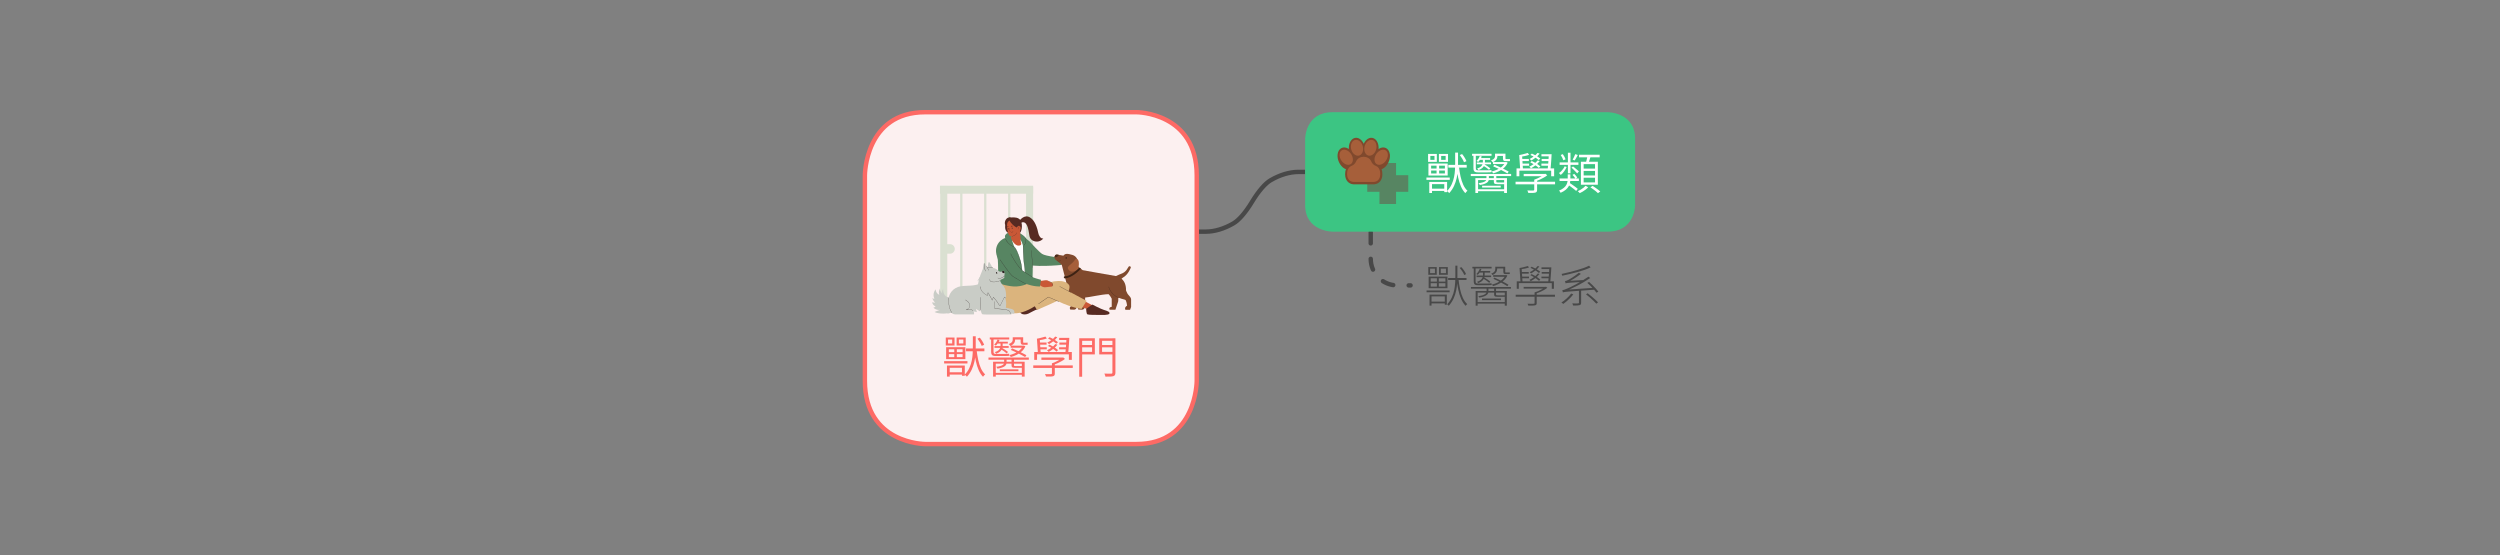 <?xml version="1.0" encoding="UTF-8"?>
<svg id="_x32_2_x5F_獸醫學門" xmlns="http://www.w3.org/2000/svg" viewBox="0 0 1130 251">
  <rect x="0" y="0" width="1130" height="251" fill="#808080" stroke="none"/>
  <defs>
    <style>
      .cls-1 {
        fill: #fcf0f0;
        stroke: #fd6a65;
      }

      .cls-1, .cls-2, .cls-3 {
        stroke-linejoin: round;
        stroke-width: 2px;
      }

      .cls-1, .cls-3 {
        stroke-linecap: round;
      }

      .cls-4, .cls-5 {
        fill: #572a22;
      }

      .cls-6 {
        fill: #3d2213;
      }

      .cls-6, .cls-7, .cls-5 {
        fill-rule: evenodd;
      }

      .cls-7 {
        fill: #3cc583;
      }

      .cls-8 {
        fill: #c9ccc6;
      }

      .cls-9 {
        fill: #fff;
      }

      .cls-10 {
        fill: #dbb47d;
      }

      .cls-11 {
        fill: #578562;
      }

      .cls-12 {
        isolation: isolate;
      }

      .cls-13 {
        fill: #dae0d1;
      }

      .cls-14 {
        fill: #80492d;
      }

      .cls-15 {
        fill: #c95836;
      }

      .cls-2, .cls-3 {
        fill: none;
        stroke: #484848;
      }

      .cls-16 {
        fill: #484848;
      }

      .cls-17 {
        fill: #a65f3a;
      }

      .cls-18 {
        fill: #fd6a65;
      }

      .cls-19 {
        fill: #2d2222;
      }

      .cls-3 {
        stroke-dasharray: 5 7;
      }

      .cls-20 {
        fill: #4a2a1a;
      }
    </style>
  </defs>
  <g id="g-root-cu_hx51q5qex3i8-stroke">
    <g id="cu_hx51q5qex3i8-stroke">
      <path class="cls-2" d="M541.93,104.71h3.1c3.96-.02,8.25-1.3,12.4-3.7,2.49-1.4,5.56-4.93,8.5-9.8,2.94-4.87,6.01-8.4,8.5-9.8,4.15-2.4,8.44-3.68,12.4-3.7h3.1"/>
    </g>
  </g>
  <g id="g-root-cu_1urs265qex2j2-stroke">
    <g id="cu_1urs265qex2j2-stroke">
      <path class="cls-3" d="M619.57,105v12c0,6.63,5.37,12,12,12h6"/>
    </g>
  </g>
  <g id="c187">
    <g id="tx__2qnstqeubka-fill">
      <g class="cls-12">
        <g class="cls-12">
          <path class="cls-16" d="M644.81,131.29h10.42v.82h-10.42v-.82ZM645.59,120.71h3.82v3.5h-3.82v-3.5ZM645.75,125.03h8.5v5.24h-8.5v-5.24ZM646.15,133.17h7.82v4.56h-.92v-3.76h-6v4.16h-.9v-4.96ZM646.41,121.45v2h2.18v-2h-2.18ZM646.55,136.31h6.9v.82h-6.9v-.82ZM646.67,125.79v1.48h6.64v-1.48h-6.64ZM646.67,128.01v1.52h6.64v-1.52h-6.64ZM649.47,125.41h.88v4.62h-.88v-4.62ZM650.43,120.71h3.98v3.5h-3.98v-3.5ZM651.23,121.45v2h2.34v-2h-2.34ZM657.83,120.09h.92v4.68c0,.95-.03,1.98-.1,3.1s-.22,2.28-.46,3.48c-.24,1.2-.63,2.38-1.16,3.55-.53,1.17-1.26,2.27-2.18,3.31-.05-.07-.12-.14-.21-.22-.09-.08-.17-.16-.26-.25s-.17-.15-.25-.19c.89-.96,1.59-2,2.1-3.12s.87-2.25,1.09-3.4.36-2.26.42-3.33c.06-1.07.09-2.05.09-2.93v-4.68ZM654.55,125.67h8.32v.9h-8.32v-.9ZM659.23,126.09c.17,1.65.42,3.21.74,4.68.32,1.47.74,2.77,1.27,3.91.53,1.14,1.18,2.06,1.95,2.77-.08.07-.17.15-.26.24-.09.09-.18.18-.26.27-.08.09-.15.18-.2.27-.79-.8-1.45-1.8-1.99-3.01-.54-1.21-.98-2.57-1.31-4.1-.33-1.53-.59-3.16-.78-4.91l.84-.12ZM659.75,121.09l.78-.34c.44.47.86,1,1.26,1.59.4.59.69,1.11.86,1.55l-.8.42c-.17-.45-.46-.98-.85-1.59-.39-.61-.81-1.15-1.25-1.63Z"/>
          <path class="cls-16" d="M664.87,129.71h18.08v.76h-18.08v-.76ZM665.51,120.59h8.7v.76h-8.7v-.76ZM666.13,121.05h.84v6.1c0,.39.07.65.2.79.13.14.39.21.76.21h4.54c.24,0,.53-.01.88-.03.35-.02.61-.04.8-.07.03.12.05.25.07.4.02.15.04.27.05.36-.15.04-.38.07-.7.08-.32.01-.67.02-1.04.02h-4.6c-.45,0-.81-.06-1.08-.17s-.45-.3-.56-.57c-.11-.27-.16-.61-.16-1.04v-6.08ZM666.99,131.53h14.1v6.62h-.94v-5.9h-12.26v5.9h-.9v-6.62ZM668.87,121.49l.74.16c-.19.48-.43.95-.73,1.41-.3.46-.62.86-.95,1.19-.07-.05-.16-.12-.29-.2-.13-.08-.24-.14-.35-.18.71-.65,1.23-1.45,1.58-2.38ZM667.41,124.55h6.58v.7h-6.58v-.7ZM667.49,136.53h13.1v.7h-13.1v-.7ZM670.31,122.75h.76v1.52c0,.37-.06.78-.19,1.23-.13.45-.4.89-.81,1.33-.41.44-1.06.83-1.94,1.16-.05-.09-.13-.2-.23-.31s-.19-.21-.27-.29c.8-.27,1.39-.58,1.77-.95.38-.37.63-.74.74-1.13.11-.39.17-.73.17-1.04v-1.52ZM671.95,130.05h.82v1.68c0,.28-.05.55-.15.81-.1.26-.29.51-.58.75-.29.24-.7.47-1.24.68-.54.21-1.26.39-2.15.54-.05-.11-.13-.22-.22-.35-.09-.13-.18-.23-.26-.31.83-.11,1.49-.24,1.98-.4s.87-.34,1.13-.53.44-.39.53-.59c.09-.2.14-.4.14-.6v-1.68ZM668.51,122.49h5.06v.72h-5.06v-.72ZM669.87,134.95h8.58v.7h-8.58v-.7ZM670.19,125.77l.46-.48c.53.28,1.08.61,1.65.99.57.38,1.01.72,1.33,1.01l-.5.56c-.32-.29-.76-.64-1.32-1.04-.56-.4-1.1-.75-1.62-1.04ZM675.87,120.55h.84v1.06c0,.31-.06.62-.17.94s-.32.63-.62.94c-.3.31-.74.59-1.31.84-.04-.07-.09-.14-.16-.23-.07-.09-.14-.17-.21-.25s-.14-.14-.19-.18c.51-.2.89-.41,1.15-.64s.44-.46.53-.71c.09-.25.14-.49.14-.73v-1.04ZM680.43,124.35h.18l.16-.04.54.26c-.37.84-.9,1.57-1.59,2.2-.69.63-1.46,1.15-2.31,1.58-.85.43-1.71.75-2.58.98-.05-.09-.12-.21-.21-.36-.09-.15-.18-.26-.27-.34.81-.19,1.62-.47,2.43-.84s1.53-.84,2.18-1.39c.65-.55,1.14-1.18,1.47-1.89v-.16ZM674.91,124.35h5.72v.76h-5.72v-.76ZM675.03,126.03l.44-.56c.53.23,1.09.48,1.68.76.59.28,1.17.57,1.75.86.58.29,1.12.58,1.62.85s.93.52,1.29.75l-.46.68c-.36-.23-.79-.48-1.28-.77-.49-.29-1.03-.58-1.6-.88s-1.15-.59-1.74-.88c-.59-.29-1.15-.56-1.7-.81ZM675.35,130.11h.86v2.96c0,.19.05.3.14.35.09.05.31.07.66.07h2.7c.19,0,.31,0,.38-.01.07,0,.11-.02.12-.05.11.07.23.12.36.15.13.03.26.06.38.09-.04.17-.14.3-.3.37s-.43.11-.8.11h-2.88c-.43,0-.76-.03-.99-.08-.23-.05-.4-.16-.49-.32-.09-.16-.14-.39-.14-.68v-2.96ZM676.27,120.55h3.68v.8h-3.68v-.8ZM679.49,120.55h.88v2.14c0,.2.01.33.04.38.03.05.09.08.2.08h1c.12,0,.25,0,.4-.01.15,0,.27-.02.36-.03.01.09.02.21.03.36,0,.15.02.27.05.36-.08.03-.19.04-.34.05s-.3,0-.46,0h-1.16c-.27,0-.47-.04-.62-.12-.15-.08-.25-.21-.3-.39s-.08-.42-.08-.71v-2.12Z"/>
          <path class="cls-16" d="M685.09,133.23h17.76v.88h-17.76v-.88ZM685.57,127.17h16.8v3.38h-.96v-2.56h-14.9v2.56h-.94v-3.38ZM690.61,120.25l.5.64c-.56.21-1.2.39-1.93.53-.73.14-1.38.25-1.97.33l-.38-.6c.37-.07.79-.15,1.26-.26.47-.11.92-.22,1.37-.34.45-.12.83-.22,1.15-.3ZM686.83,121.15l.96.28.4,6.22h-.92l-.44-6.5ZM687.41,122.93h3.58v.76h-3.58v-.76ZM687.53,125.03h3.58v.76h-3.58v-.76ZM688.69,129.65h9.88v.8h-9.88v-.8ZM693.63,132.17h.96v4.8c0,.29-.05.52-.14.67-.09.15-.27.27-.54.35-.25.08-.63.12-1.13.13s-1.16,0-1.99,0c-.03-.12-.08-.26-.15-.41s-.14-.3-.21-.43c.47.01.89.02,1.27.03.38,0,.7,0,.97,0,.27,0,.45-.01.56-.01.16,0,.27-.03.32-.08s.08-.15.08-.28v-4.78ZM695.09,123.61l.76.24c-.48.63-1.08,1.23-1.79,1.8-.71.57-1.43,1.05-2.15,1.44-.05-.08-.15-.18-.28-.3-.13-.12-.24-.21-.32-.28.71-.35,1.41-.77,2.1-1.28.69-.51,1.25-1.05,1.68-1.62ZM695.03,120.25l.76.2c-.45.61-1.02,1.2-1.71,1.75-.69.55-1.36,1.02-2.03,1.39-.07-.07-.17-.16-.3-.27-.13-.11-.25-.2-.34-.27.69-.35,1.37-.76,2.02-1.25.65-.49,1.19-1,1.6-1.55ZM691.73,124.37l.54-.48c.47.21.95.46,1.45.74s.97.57,1.41.87c.44.3.8.59,1.08.87l-.58.58c-.27-.28-.62-.57-1.05-.88-.43-.31-.9-.61-1.39-.91s-.98-.56-1.46-.79ZM691.77,121.07l.54-.52c.45.2.92.43,1.41.69.49.26.95.53,1.39.8.44.27.79.54,1.06.79l-.54.58c-.28-.25-.63-.52-1.05-.81-.42-.29-.88-.56-1.37-.83-.49-.27-.97-.5-1.44-.7ZM698.33,129.65h.24l.22-.06.6.5c-.45.36-.97.7-1.56,1.03s-1.19.63-1.82.9c-.63.27-1.24.51-1.84.71-.07-.09-.15-.19-.25-.3-.1-.11-.2-.19-.29-.26.57-.17,1.15-.39,1.74-.64.59-.25,1.14-.53,1.67-.83.53-.3.96-.58,1.29-.85v-.2ZM696.73,125.03h3.64v.76h-3.64v-.76ZM696.75,120.83h3.94v.78h-3.94v-.78ZM696.85,122.93h3.72v.76h-3.72v-.76ZM700.29,120.83h.92c-.04.73-.09,1.52-.14,2.36-.05.84-.11,1.66-.18,2.45-.07.79-.13,1.47-.2,2.03h-.94c.08-.57.16-1.26.23-2.06.07-.8.14-1.62.19-2.46.05-.84.09-1.61.12-2.32Z"/>
          <path class="cls-16" d="M710.17,132.69l.96.34c-.4.53-.85,1.07-1.36,1.6s-1.03,1.03-1.57,1.49-1.07.88-1.59,1.25c-.07-.05-.15-.12-.25-.2s-.2-.16-.31-.23c-.11-.07-.21-.14-.3-.19.81-.52,1.62-1.14,2.41-1.86.79-.72,1.46-1.45,2.01-2.2ZM718.25,120.09l.7.78c-.77.37-1.66.74-2.67,1.09s-2.08.69-3.21,1c-1.13.31-2.29.61-3.46.88-1.17.27-2.33.54-3.46.79-.03-.13-.07-.27-.14-.42-.07-.15-.13-.27-.18-.38,1.12-.25,2.26-.52,3.43-.81,1.17-.29,2.31-.59,3.42-.9s2.15-.64,3.11-.98,1.78-.69,2.46-1.05ZM706.43,132.17c-.01-.09-.04-.2-.07-.31s-.07-.24-.11-.37c-.04-.13-.08-.24-.12-.32.28-.03.65-.12,1.12-.29.47-.17,1-.38,1.6-.65.35-.16.85-.4,1.51-.72.66-.32,1.42-.71,2.27-1.18.85-.47,1.75-.98,2.68-1.54.93-.56,1.83-1.14,2.68-1.74l.78.62c-1.93,1.31-3.87,2.46-5.8,3.45-1.93.99-3.85,1.85-5.74,2.57v.04c-.16.04-.29.08-.4.13s-.2.1-.28.15c-.08.05-.12.11-.12.16ZM706.43,132.17l-.02-.76.8-.42,13.5-.92c-.01.13-.02.29-.02.46v.42c-2.09.15-3.89.27-5.39.38s-2.76.2-3.77.27c-1.01.07-1.83.14-2.46.19-.63.05-1.11.1-1.45.14s-.6.08-.77.11c-.17.03-.31.08-.42.13ZM707.65,128.07c-.01-.08-.04-.18-.07-.31-.03-.13-.07-.25-.11-.38s-.08-.23-.12-.31c.21-.03.45-.09.71-.18.26-.09.55-.23.87-.4.23-.12.6-.34,1.13-.66.53-.32,1.11-.7,1.76-1.15.65-.45,1.26-.92,1.83-1.41l.9.54c-1.01.79-2.04,1.5-3.07,2.13-1.03.63-2.05,1.17-3.05,1.61v.02c-.16.05-.29.11-.4.16-.11.05-.2.11-.27.17-.07.06-.11.12-.11.17ZM707.65,128.07l-.02-.76.7-.32,7.5-.42c-.03.13-.05.28-.06.45-.01.17-.03.3-.04.39-1.39.08-2.54.15-3.47.21-.93.06-1.68.11-2.25.15-.57.04-1.02.08-1.33.11-.31.03-.54.06-.69.09-.15.03-.26.06-.34.1ZM713.69,130.83h.98v5.98c0,.32-.05.56-.14.73-.09.17-.27.3-.54.39-.27.08-.64.13-1.12.15-.48.02-1.09.03-1.82.03-.03-.15-.08-.31-.15-.49s-.16-.34-.25-.49c.45.01.86.02,1.22.03.36,0,.66,0,.91,0s.42,0,.51-.02c.16-.01.27-.04.32-.09.05-.05.08-.13.08-.25v-5.98ZM716.89,133.05l.72-.5c.56.43,1.14.89,1.73,1.38.59.49,1.15.98,1.67,1.46.52.48.95.91,1.3,1.28l-.78.58c-.33-.37-.76-.81-1.27-1.3-.51-.49-1.06-1-1.65-1.51-.59-.51-1.16-.98-1.72-1.39ZM717.47,127.85l.8-.4c.52.45,1.05.94,1.59,1.47.54.53,1.04,1.04,1.49,1.55.45.51.82.95,1.1,1.34l-.82.5c-.28-.4-.65-.86-1.11-1.38-.46-.52-.96-1.05-1.49-1.59s-1.05-1.04-1.56-1.49Z"/>
        </g>
      </g>
    </g>
  </g>
  <g id="b78">
    <g id="g-root-ro_qp17gdqeubk8-fill">
      <g id="ro_qp17gdqeubk8-fill">
        <path class="cls-7" d="M602.36,50.71h124.28s12.43,0,12.43,12v30s0,12-12.43,12h-124.28s-12.43,0-12.43-12v-30s0-12,12.43-12"/>
      </g>
    </g>
    <g id="g-root-tx__1hbbr3xqeubk6-fill">
      <g id="tx__1hbbr3xqeubk6-fill">
        <g class="cls-12">
          <g class="cls-12">
            <path class="cls-9" d="M644.75,80.23h10.54v1.06h-10.54v-1.06ZM645.49,69.57h3.96v3.6h-3.96v-3.6ZM645.65,73.93h8.7v5.4h-8.7v-5.4ZM646.03,82.23h8.06v4.62h-1.28v-3.62h-5.54v4h-1.24v-5ZM646.51,70.47v1.78h1.88v-1.78h-1.88ZM646.61,85.27h6.74v1.04h-6.74v-1.04ZM646.87,74.87v1.3h6.22v-1.3h-6.22ZM646.87,77.07v1.34h6.22v-1.34h-6.22ZM649.33,74.39h1.16v4.62h-1.16v-4.62ZM650.39,69.57h4.12v3.6h-4.12v-3.6ZM651.41,70.47v1.78h2.02v-1.78h-2.02ZM657.73,68.99h1.3v4.9c0,.95-.04,1.99-.11,3.12-.07,1.13-.24,2.3-.5,3.49-.26,1.19-.66,2.37-1.19,3.53s-1.26,2.25-2.18,3.26c-.08-.09-.18-.2-.29-.31s-.23-.23-.36-.34-.25-.2-.37-.27c.91-.92,1.61-1.93,2.11-3.02.5-1.09.86-2.2,1.09-3.32s.37-2.21.42-3.26c.05-1.05.08-2.01.08-2.88v-4.9ZM654.65,74.51h8.3v1.26h-8.3v-1.26ZM659.41,75.17c.19,1.59.43,3.09.74,4.52s.72,2.7,1.23,3.81c.51,1.11,1.15,2.02,1.91,2.73-.11.08-.22.18-.34.31s-.24.26-.35.39c-.11.13-.2.26-.27.38-.79-.81-1.45-1.82-1.98-3.03s-.96-2.57-1.28-4.08-.58-3.14-.78-4.87l1.12-.16ZM659.81,70.07l1.06-.44c.41.49.8,1.04,1.17,1.65.37.61.63,1.13.79,1.57l-1.1.5c-.16-.45-.42-.99-.78-1.6-.36-.61-.74-1.17-1.14-1.68Z"/>
            <path class="cls-9" d="M664.79,78.61h18.24v.98h-18.24v-.98ZM665.37,69.53h8.8v.9h-8.8v-.9ZM665.99,70.09h1.08v5.9c0,.37.07.63.2.77.13.14.38.21.74.21h4.32c.25,0,.56,0,.93-.03.37-.02.65-.04.85-.07.03.15.05.31.07.49.02.18.04.32.05.43-.15.04-.39.07-.74.09-.35.02-.71.03-1.08.03h-4.44c-.51,0-.9-.06-1.19-.19-.29-.13-.49-.33-.61-.62-.12-.29-.18-.66-.18-1.13v-5.88ZM666.87,80.51h14.28v6.72h-1.28v-5.84h-11.78v5.84h-1.22v-6.72ZM668.87,70.51l.9.2c-.17.47-.41.92-.7,1.36-.29.44-.61.82-.94,1.14-.08-.05-.2-.13-.36-.23-.16-.1-.29-.18-.4-.23.68-.63,1.18-1.37,1.5-2.24ZM667.51,73.43h6.42v.82h-6.42v-.82ZM667.63,85.55h12.7v.86h-12.7v-.86ZM670.25,71.79h.94v1.48c0,.36-.06.76-.19,1.2-.13.44-.4.87-.81,1.29s-1.05.8-1.9,1.13c-.07-.12-.16-.25-.29-.39-.13-.14-.24-.25-.35-.33.79-.25,1.36-.55,1.73-.89.37-.34.6-.69.71-1.05.11-.36.16-.69.16-.98v-1.46ZM671.87,79.11h1.1v1.76c0,.29-.06.58-.17.85-.11.27-.32.53-.61.76-.29.23-.71.45-1.24.64s-1.23.36-2.08.51c-.05-.13-.14-.28-.26-.44-.12-.16-.23-.29-.34-.4.77-.09,1.4-.21,1.87-.35.47-.14.84-.29,1.09-.46.25-.17.42-.35.51-.54s.13-.38.13-.57v-1.76ZM668.61,71.45h4.92v.82h-4.92v-.82ZM669.91,83.95h8.42v.82h-8.42v-.82ZM670.19,74.73l.58-.58c.49.28,1.02.6,1.57.97.55.37.98.69,1.29.97l-.6.66c-.31-.28-.73-.61-1.27-1s-1.06-.73-1.57-1.02ZM675.75,69.45h1.08v1.08c0,.32-.06.65-.17.99-.11.34-.32.67-.63.98s-.76.6-1.36.87c-.04-.09-.11-.19-.2-.3-.09-.11-.19-.21-.28-.32-.09-.11-.18-.19-.26-.24.51-.2.89-.41,1.15-.62.26-.21.44-.44.53-.68.09-.24.14-.48.14-.72v-1.04ZM680.33,73.25h.24l.2-.04.7.32c-.37.87-.9,1.62-1.59,2.26-.69.64-1.46,1.17-2.33,1.59-.87.42-1.76.75-2.68.99-.05-.13-.14-.29-.25-.46s-.22-.31-.33-.42c.83-.19,1.64-.46,2.45-.83.81-.37,1.53-.82,2.17-1.36.64-.54,1.11-1.16,1.42-1.87v-.18ZM674.83,73.25h5.72v.92h-5.72v-.92ZM674.91,75.17l.54-.72c.53.21,1.1.46,1.7.73.6.27,1.19.55,1.78.83.59.28,1.14.55,1.66.82.52.27.97.51,1.34.72l-.56.84c-.36-.21-.79-.46-1.3-.73s-1.05-.56-1.64-.85c-.59-.29-1.18-.58-1.79-.86-.61-.28-1.18-.54-1.73-.78ZM675.21,79.13h1.12v2.9c0,.2.04.32.13.37.09.05.28.07.59.07h2.44c.17,0,.29,0,.36-.02.07-.01.11-.03.12-.06.12.07.27.12.44.17.17.05.33.08.48.11-.04.21-.15.36-.34.45-.19.09-.49.13-.9.13h-2.7c-.45,0-.81-.03-1.07-.09-.26-.06-.44-.18-.53-.36-.09-.18-.14-.44-.14-.77v-2.9ZM676.27,69.45h3.62v1.02h-3.62v-1.02ZM679.33,69.45h1.14v1.96c0,.2.01.33.04.4.03.07.09.1.2.1h.94c.12,0,.26,0,.41-.02.15-.01.28-.03.39-.06.01.13.03.29.04.48.01.19.03.35.04.48-.08.03-.2.04-.36.05-.16,0-.32,0-.48,0h-1.14c-.33,0-.59-.05-.76-.14-.17-.09-.29-.25-.36-.46-.07-.21-.1-.5-.1-.86v-1.94Z"/>
            <path class="cls-9" d="M685.03,82.15h17.86v1.16h-17.86v-1.16ZM685.47,76.11h17v3.56h-1.34v-2.52h-14.38v2.52h-1.28v-3.56ZM690.55,69.13l.62.84c-.57.23-1.23.41-1.97.56s-1.41.26-2.01.34l-.5-.78c.39-.07.82-.16,1.29-.27.47-.11.94-.23,1.4-.36s.85-.24,1.17-.33ZM686.69,70.09l1.3.36.4,6.22h-1.26l-.44-6.58ZM687.43,71.83h3.62v.96h-3.62v-.96ZM687.53,73.95h3.62v.96h-3.62v-.96ZM688.71,78.61h9.58v1.04h-9.58v-1.04ZM693.47,81.23h1.3v4.56c0,.36-.05.63-.15.82-.1.19-.3.33-.61.44-.29.09-.7.14-1.22.15-.52,0-1.19,0-2,0-.03-.16-.09-.35-.18-.56-.09-.21-.19-.4-.28-.56.44.01.84.02,1.21.03.37,0,.69,0,.96,0s.46,0,.55,0c.16-.01.27-.04.33-.09.06-.05.09-.14.09-.27v-4.52ZM694.99,72.51l.98.3c-.48.63-1.08,1.23-1.8,1.81-.72.58-1.44,1.06-2.16,1.45-.08-.09-.2-.22-.36-.37s-.29-.28-.4-.37c.71-.33,1.4-.75,2.09-1.24.69-.49,1.24-1.02,1.65-1.58ZM694.93,69.13l.98.28c-.45.61-1.02,1.2-1.71,1.75s-1.37,1.02-2.05,1.39c-.08-.09-.2-.21-.36-.36-.16-.15-.3-.25-.42-.32.68-.35,1.35-.76,2-1.23.65-.47,1.17-.98,1.56-1.51ZM691.67,73.37l.7-.6c.45.21.93.46,1.42.74s.96.57,1.4.87.79.58,1.06.85l-.72.7c-.27-.28-.61-.57-1.04-.87-.43-.3-.88-.6-1.37-.9-.49-.3-.97-.56-1.45-.79ZM691.73,70.03l.68-.62c.45.19.92.41,1.39.68.47.27.93.53,1.36.8.43.27.78.53,1.05.78l-.7.68c-.27-.24-.61-.5-1.03-.79-.42-.29-.87-.56-1.35-.83-.48-.27-.95-.5-1.4-.7ZM697.97,78.61h.32l.28-.06.8.68c-.45.36-.97.71-1.56,1.04-.59.33-1.2.64-1.83.93-.63.29-1.25.54-1.85.75-.07-.12-.17-.25-.31-.39-.14-.14-.26-.25-.35-.33.53-.19,1.08-.41,1.65-.68s1.1-.55,1.61-.84.92-.57,1.24-.84v-.26ZM696.71,73.95h3.58v.96h-3.58v-.96ZM696.73,69.71h3.86v.96h-3.86v-.96ZM696.83,71.83h3.62v.96h-3.62v-.96ZM700.05,69.71h1.28c-.04.76-.09,1.57-.14,2.42-.05.85-.11,1.68-.18,2.49-.07.81-.13,1.5-.2,2.09h-1.3c.09-.6.17-1.31.24-2.12.07-.81.13-1.65.18-2.5.05-.85.09-1.65.12-2.38Z"/>
            <path class="cls-9" d="M707.23,75.17l.88.32c-.28.67-.66,1.34-1.14,2.01-.48.67-.99,1.2-1.52,1.59-.09-.15-.22-.31-.38-.48-.16-.17-.31-.31-.44-.4.35-.2.68-.46,1.01-.79s.63-.69.91-1.08c.28-.39.51-.78.68-1.17ZM708.61,78.79h1.2v2.02c0,.55-.05,1.1-.15,1.67-.1.57-.3,1.12-.59,1.67s-.73,1.08-1.32,1.59c-.59.51-1.37.98-2.36,1.41-.04-.09-.1-.2-.18-.33-.08-.13-.17-.25-.26-.37-.09-.12-.18-.22-.26-.3.89-.37,1.6-.78,2.13-1.22.53-.44.92-.9,1.17-1.37.25-.47.42-.94.5-1.41s.12-.92.12-1.36v-2ZM704.91,80.67h8.74v1.14h-8.74v-1.14ZM704.95,73.41h8.5v1.12h-8.5v-1.12ZM705.43,70.05l.96-.38c.27.36.52.76.75,1.2.23.44.4.83.49,1.16l-1.02.42c-.09-.33-.25-.72-.47-1.17-.22-.45-.46-.86-.71-1.23ZM708.65,83.45l.74-.84c.41.28.86.59,1.34.92.48.33.94.66,1.37.98.43.32.79.61,1.07.86l-.74.94c-.28-.25-.63-.55-1.06-.88s-.88-.68-1.36-1.03c-.48-.35-.93-.67-1.36-.95ZM708.69,69.03h1.18v9.32h-1.18v-9.32ZM711.01,75.25c.13.08.32.22.57.43.25.21.51.43.8.67.29.24.55.46.79.67.24.21.41.36.5.45l-.78.92c-.12-.15-.29-.34-.52-.58-.23-.24-.47-.49-.73-.76s-.51-.51-.74-.74c-.23-.23-.43-.4-.59-.52l.7-.54ZM710.75,79.05l.8-.46c.25.23.51.5.77.82.26.32.46.59.61.82l-.8.56c-.15-.25-.35-.54-.61-.87-.26-.33-.52-.62-.77-.87ZM712.01,69.67l1.16.38c-.24.44-.48.88-.72,1.33-.24.45-.47.83-.7,1.15l-.92-.34c.2-.36.41-.78.64-1.26.23-.48.41-.9.54-1.26ZM716.67,83.97l1.18.68c-.29.33-.65.67-1.08,1-.43.33-.87.64-1.34.93-.47.29-.93.53-1.38.73-.11-.13-.25-.29-.42-.46-.17-.17-.33-.32-.48-.44.44-.19.89-.42,1.34-.69.45-.27.87-.56,1.26-.87.39-.31.69-.6.92-.88ZM713.73,69.93h9.32v1.18h-9.32v-1.18ZM714.57,73.11h7.66v10.38h-7.66v-10.38ZM715.81,74.19v2.02h5.14v-2.02h-5.14ZM715.81,77.25v2.06h5.14v-2.06h-5.14ZM715.81,80.33v2.1h5.14v-2.1h-5.14ZM717.53,70.47l1.44.22c-.16.57-.33,1.14-.52,1.71-.19.57-.36,1.06-.52,1.49l-1.16-.24c.09-.29.19-.63.29-1,.1-.37.19-.75.27-1.14s.15-.73.2-1.04ZM718.87,84.69l.98-.68c.4.24.82.51,1.25.82.43.31.85.61,1.24.9.39.29.72.57.99.82l-1.06.76c-.24-.25-.55-.53-.93-.84-.38-.31-.79-.62-1.22-.93s-.85-.6-1.25-.85Z"/>
          </g>
        </g>
      </g>
    </g>
    <g id="_圖層_1">
      <g id="_圖層_1-2">
        <g id="_圖層_1-2-2" data-name="_圖層_1-2">
          <g id="_圖層_1-2-2">
            <g>
              <polygon class="cls-11" points="624.07 73.68 631.02 73.68 631.02 79.2 636.54 79.2 636.54 86.7 631.02 86.7 631.02 92.22 623.51 92.22 623.51 86.7 617.99 86.7 617.99 79.14 624.05 79.17 624.07 73.68"/>
              <g>
                <path class="cls-14" d="M628.2,69.71c-.16-1.28-.79-2.29-1.71-2.77-.93-.48-2.06-.39-3.12.25-.09.05-.18.11-.26.17.07-1.02-.07-2.02-.42-2.86-.48-1.18-1.34-1.98-2.35-2.18s-2.08.21-2.94,1.13c-.4.43-.74.95-1,1.53-.27-.59-.61-1.11-1-1.53-.86-.92-1.93-1.34-2.94-1.13s-1.87,1-2.35,2.18c-.35.84-.48,1.83-.42,2.86-.08-.06-.17-.12-.26-.17-1.06-.64-2.2-.73-3.12-.25-.93.48-1.55,1.49-1.71,2.77-.15,1.16.08,2.45.64,3.65.56,1.2,1.39,2.18,2.35,2.76.25.15.51.28.77.36-.12.32-.21.65-.27,1h0c-.26,1.81,0,3.25.78,4.31.66.88,1.66,1.43,2.84,1.53h9.4c1.17-.09,2.17-.63,2.83-1.51.79-1.06,1.06-2.51.8-4.32-.05-.35-.14-.7-.26-1.01.25-.09.51-.21.76-.36.95-.58,1.79-1.56,2.35-2.76.56-1.2.78-2.49.64-3.65h0Z"/>
                <g>
                  <path class="cls-17" d="M610.69,67.24c-.41-1.96.45-3.76,1.93-4,1.47-.25,3,1.14,3.41,3.11.41,1.96-.45,3.76-1.93,4-1.47.25-3-1.14-3.41-3.11Z"/>
                  <path class="cls-17" d="M606.05,72.16c-.99-1.79-.69-3.73.65-4.32,1.35-.59,3.23.38,4.22,2.17.99,1.79.69,3.73-.65,4.32-1.35.59-3.23-.38-4.22-2.17h0Z"/>
                  <path class="cls-17" d="M618.68,70.35c-1.47-.25-2.34-2.04-1.93-4,.41-1.96,1.94-3.36,3.41-3.11,1.47.25,2.34,2.04,1.93,4-.41,1.96-1.94,3.36-3.41,3.11Z"/>
                  <path class="cls-17" d="M622.51,74.32c-1.35-.59-1.64-2.53-.65-4.32s2.87-2.77,4.22-2.17c1.35.59,1.64,2.53.65,4.32-.99,1.79-2.87,2.77-4.22,2.17h0Z"/>
                </g>
                <path class="cls-17" d="M616.41,82.24h4.6c1.67-.13,3.26-1.43,2.77-4.7-.17-1.22-.92-2.2-1.92-2.56-.92-.33-1.66-1.05-2.05-1.99-1.18-2.83-5.69-2.83-6.87,0-.39.94-1.13,1.66-2.05,1.99-1.01.36-1.74,1.35-1.92,2.56-.48,3.27,1.1,4.55,2.77,4.7h4.65Z"/>
              </g>
            </g>
          </g>
        </g>
      </g>
    </g>
  </g>
  <g id="a22">
    <g id="g-root-ro_1d14flpqfb5s8-stroke">
      <g id="ro_1d14flpqfb5s8-stroke">
        <path class="cls-1" d="M418.2,50.71h95.45s27.27,0,27.27,28.57v92.86s0,28.57-27.27,28.57h-95.45s-27.27,0-27.27-28.57v-92.86s0-28.57,27.27-28.57"/>
      </g>
    </g>
    <g>
      <g id="g-root-tx__924felqfb572-fill">
        <g id="tx__924felqfb572-fill">
          <g class="cls-12">
            <g class="cls-12">
              <path class="cls-18" d="M426.75,163.23h10.54v1.06h-10.54v-1.06ZM427.49,152.57h3.96v3.6h-3.96v-3.6ZM427.65,156.93h8.7v5.4h-8.7v-5.4ZM428.03,165.23h8.06v4.62h-1.28v-3.62h-5.54v4h-1.24v-5ZM428.51,153.47v1.78h1.88v-1.78h-1.88ZM428.61,168.27h6.74v1.04h-6.74v-1.04ZM428.87,157.87v1.3h6.22v-1.3h-6.22ZM428.87,160.07v1.34h6.22v-1.34h-6.22ZM431.33,157.39h1.16v4.62h-1.16v-4.62ZM432.39,152.57h4.12v3.6h-4.12v-3.6ZM433.41,153.47v1.78h2.02v-1.78h-2.02ZM439.73,151.99h1.3v4.9c0,.95-.04,1.99-.11,3.12-.07,1.13-.24,2.3-.5,3.49-.26,1.19-.66,2.37-1.19,3.53s-1.26,2.25-2.18,3.26c-.08-.09-.18-.2-.29-.31s-.23-.23-.36-.34-.25-.2-.37-.27c.91-.92,1.61-1.93,2.11-3.02.5-1.09.86-2.2,1.09-3.32s.37-2.21.42-3.26c.05-1.05.08-2.01.08-2.88v-4.9ZM436.65,157.51h8.3v1.26h-8.3v-1.26ZM441.41,158.17c.19,1.59.43,3.09.74,4.52s.72,2.7,1.23,3.81c.51,1.11,1.15,2.02,1.91,2.73-.11.08-.22.18-.34.31s-.24.26-.35.39c-.11.13-.2.26-.27.38-.79-.81-1.45-1.82-1.98-3.03s-.96-2.57-1.28-4.08-.58-3.14-.78-4.87l1.12-.16ZM441.81,153.07l1.06-.44c.41.49.8,1.04,1.17,1.65.37.61.63,1.13.79,1.57l-1.1.5c-.16-.45-.42-.99-.78-1.6-.36-.61-.74-1.17-1.14-1.68Z"/>
              <path class="cls-18" d="M446.79,161.61h18.24v.98h-18.24v-.98ZM447.37,152.53h8.8v.9h-8.8v-.9ZM447.99,153.09h1.08v5.9c0,.37.07.63.2.77.13.14.38.21.74.21h4.32c.25,0,.56,0,.93-.03.37-.02.65-.04.85-.07.03.15.05.31.07.49.02.18.04.32.05.43-.15.04-.39.07-.74.09-.35.02-.71.03-1.08.03h-4.44c-.51,0-.9-.06-1.19-.19-.29-.13-.49-.33-.61-.62-.12-.29-.18-.66-.18-1.13v-5.88ZM448.87,163.51h14.28v6.72h-1.28v-5.84h-11.78v5.84h-1.22v-6.72ZM450.87,153.51l.9.2c-.17.47-.41.92-.7,1.36-.29.44-.61.82-.94,1.14-.08-.05-.2-.13-.36-.23-.16-.1-.29-.18-.4-.23.68-.63,1.18-1.37,1.5-2.24ZM449.51,156.43h6.42v.82h-6.42v-.82ZM449.63,168.55h12.7v.86h-12.7v-.86ZM452.25,154.79h.94v1.48c0,.36-.06.76-.19,1.2-.13.44-.4.87-.81,1.29s-1.05.8-1.9,1.13c-.07-.12-.16-.25-.29-.39-.13-.14-.24-.25-.35-.33.79-.25,1.36-.55,1.73-.89.37-.34.6-.69.71-1.05.11-.36.16-.69.16-.98v-1.46ZM453.87,162.11h1.1v1.76c0,.29-.06.58-.17.85-.11.27-.32.53-.61.76-.29.23-.71.45-1.24.64s-1.23.36-2.08.51c-.05-.13-.14-.28-.26-.44-.12-.16-.23-.29-.34-.4.77-.09,1.4-.21,1.87-.35.47-.14.84-.29,1.09-.46.25-.17.42-.35.51-.54s.13-.38.13-.57v-1.76ZM450.61,154.45h4.92v.82h-4.92v-.82ZM451.91,166.95h8.42v.82h-8.42v-.82ZM452.19,157.73l.58-.58c.49.28,1.02.6,1.57.97.55.37.98.69,1.29.97l-.6.66c-.31-.28-.73-.61-1.27-1s-1.06-.73-1.57-1.02ZM457.75,152.45h1.08v1.08c0,.32-.06.65-.17.99-.11.34-.32.67-.63.98s-.76.6-1.36.87c-.04-.09-.11-.19-.2-.3-.09-.11-.19-.21-.28-.32-.09-.11-.18-.19-.26-.24.51-.2.89-.41,1.15-.62.26-.21.44-.44.53-.68.09-.24.14-.48.14-.72v-1.04ZM462.33,156.25h.24l.2-.04.7.32c-.37.87-.9,1.62-1.59,2.26-.69.64-1.46,1.17-2.33,1.59-.87.42-1.76.75-2.68.99-.05-.13-.14-.29-.25-.46s-.22-.31-.33-.42c.83-.19,1.64-.46,2.45-.83.81-.37,1.53-.82,2.17-1.36.64-.54,1.11-1.16,1.42-1.87v-.18ZM456.83,156.25h5.72v.92h-5.72v-.92ZM456.91,158.17l.54-.72c.53.21,1.1.46,1.7.73.6.27,1.19.55,1.78.83.59.28,1.14.55,1.66.82.52.27.97.51,1.34.72l-.56.84c-.36-.21-.79-.46-1.3-.73s-1.05-.56-1.64-.85c-.59-.29-1.18-.58-1.79-.86-.61-.28-1.18-.54-1.73-.78ZM457.21,162.13h1.12v2.9c0,.2.04.32.13.37.09.05.28.07.59.07h2.44c.17,0,.29,0,.36-.02.07-.01.11-.03.12-.06.12.07.27.12.44.17.17.05.33.08.48.11-.04.21-.15.36-.34.45-.19.09-.49.13-.9.13h-2.7c-.45,0-.81-.03-1.07-.09-.26-.06-.44-.18-.53-.36-.09-.18-.14-.44-.14-.77v-2.9ZM458.27,152.45h3.62v1.02h-3.62v-1.02ZM461.33,152.45h1.14v1.96c0,.2.01.33.04.4.03.07.09.1.2.1h.94c.12,0,.26,0,.41-.02.15-.01.28-.03.39-.06.01.13.03.29.04.48.01.19.03.35.04.48-.08.03-.2.04-.36.05-.16,0-.32,0-.48,0h-1.14c-.33,0-.59-.05-.76-.14-.17-.09-.29-.25-.36-.46-.07-.21-.1-.5-.1-.86v-1.94Z"/>
              <path class="cls-18" d="M467.03,165.15h17.86v1.16h-17.86v-1.16ZM467.47,159.11h17v3.56h-1.34v-2.52h-14.38v2.52h-1.28v-3.56ZM472.55,152.13l.62.84c-.57.23-1.23.41-1.97.56s-1.41.26-2.01.34l-.5-.78c.39-.07.82-.16,1.29-.27.47-.11.94-.23,1.4-.36s.85-.24,1.17-.33ZM468.69,153.09l1.3.36.4,6.22h-1.26l-.44-6.58ZM469.43,154.83h3.62v.96h-3.62v-.96ZM469.53,156.95h3.62v.96h-3.62v-.96ZM470.71,161.61h9.58v1.04h-9.58v-1.04ZM475.47,164.23h1.3v4.56c0,.36-.05.63-.15.82-.1.19-.3.33-.61.44-.29.09-.7.14-1.22.15-.52,0-1.19,0-2,0-.03-.16-.09-.35-.18-.56-.09-.21-.19-.4-.28-.56.44.01.84.02,1.21.03.37,0,.69,0,.96,0s.46,0,.55,0c.16-.01.27-.04.33-.09.06-.05.09-.14.09-.27v-4.52ZM476.99,155.51l.98.3c-.48.63-1.08,1.23-1.8,1.81-.72.58-1.44,1.06-2.16,1.45-.08-.09-.2-.22-.36-.37s-.29-.28-.4-.37c.71-.33,1.4-.75,2.09-1.24.69-.49,1.24-1.02,1.65-1.58ZM476.93,152.13l.98.28c-.45.61-1.02,1.2-1.71,1.75s-1.37,1.02-2.05,1.39c-.08-.09-.2-.21-.36-.36-.16-.15-.3-.25-.42-.32.68-.35,1.35-.76,2-1.23.65-.47,1.17-.98,1.56-1.51ZM473.67,156.37l.7-.6c.45.21.93.46,1.42.74s.96.57,1.4.87.79.58,1.06.85l-.72.7c-.27-.28-.61-.57-1.04-.87-.43-.3-.88-.6-1.37-.9-.49-.3-.97-.56-1.45-.79ZM473.73,153.03l.68-.62c.45.19.92.41,1.39.68.47.27.93.53,1.36.8.43.27.78.53,1.05.78l-.7.68c-.27-.24-.61-.5-1.03-.79-.42-.29-.87-.56-1.35-.83-.48-.27-.95-.5-1.4-.7ZM479.97,161.61h.32l.28-.06.8.68c-.45.36-.97.71-1.56,1.04-.59.33-1.2.64-1.83.93-.63.29-1.25.54-1.85.75-.07-.12-.17-.25-.31-.39-.14-.14-.26-.25-.35-.33.53-.19,1.08-.41,1.65-.68s1.1-.55,1.61-.84.92-.57,1.24-.84v-.26ZM478.71,156.95h3.58v.96h-3.58v-.96ZM478.73,152.71h3.86v.96h-3.86v-.96ZM478.83,154.83h3.62v.96h-3.62v-.96ZM482.05,152.71h1.28c-.04.76-.09,1.57-.14,2.42-.05.85-.11,1.68-.18,2.49-.07.81-.13,1.5-.2,2.09h-1.3c.09-.6.17-1.31.24-2.12.07-.81.13-1.65.18-2.5.05-.85.09-1.65.12-2.38Z"/>
              <path class="cls-18" d="M487.81,152.91h1.32v17.36h-1.32v-17.36ZM488.43,155.95h5.66v1.04h-5.66v-1.04ZM488.53,152.91h6.34v7.28h-6.34v-1.16h5.08v-4.98h-5.08v-1.14ZM503.51,152.91v1.14h-5.38v5h5.38v1.14h-6.66v-7.28h6.66ZM497.63,155.95h5.78v1.04h-5.78v-1.04ZM502.81,152.91h1.36v15.46c0,.48-.07.84-.2,1.09-.13.25-.36.43-.68.55-.33.11-.8.17-1.39.2-.59.03-1.34.04-2.25.04-.01-.13-.05-.28-.1-.45-.05-.17-.11-.33-.18-.5s-.14-.32-.22-.45c.48.03.93.04,1.36.04h1.78c.2-.01.34-.05.41-.12.07-.07.11-.19.11-.38v-15.48Z"/>
            </g>
          </g>
        </g>
      </g>
      <g id="_圖層_1-2" data-name="_圖層_1">
        <g id="_圖層_1-2-3" data-name="_圖層_1-2">
          <g id="_圖層_1-2-4" data-name="_圖層_1-2">
            <g>
              <g>
                <rect class="cls-13" x="424.98" y="84.05" width="3.19" height="52.65"/>
                <rect class="cls-13" x="434" y="84.05" width="1.03" height="52.65"/>
                <rect class="cls-13" x="444.82" y="84.05" width="1.03" height="52.65"/>
                <rect class="cls-13" x="455.65" y="84.05" width="1.03" height="52.65"/>
                <rect class="cls-13" x="463.78" y="84.37" width="3.19" height="52.65"/>
                <rect class="cls-13" x="424.86" y="83.95" width="42.11" height="3.6"/>
              </g>
              <path class="cls-15" d="M480.01,117.25l2.36.22c.47.04.91.26,1.24.61l1.34,1.39c.46.49.3,1.28-.3,1.54h0l-2.95-.45c-.66-.09-1.28-.46-1.77-1.01l-.8-.92.89-1.38h.02-.01Z"/>
              <path class="cls-11" d="M466,109.8s3.4,3.82,5,4.95c1.6,1.14,9.79,1.9,9.79,1.9l-1.18,3.12s-13.16,1.32-16.98-.66c-3.82-1.98,3.37-9.33,3.37-9.33h0Z"/>
              <g>
                <polygon class="cls-14" points="489.42 122.16 482.42 116.69 479.8 119.24 482.27 128.82 489.42 122.16"/>
                <path class="cls-14" d="M504.56,134.07c-1.92-3.47-16.58,2.55-18.65-.06-2.27,0-3.66-3.19-3.66-5.59l-.14-5.32,5.64-1.26,16.91,2.99c.62-.06,4.49,1.39,4.28,6.37l-.32,1c-.8,1.51-3.26,3.32-4.06,1.89h0v-.02h0Z"/>
                <path class="cls-14" d="M486.7,119.53c-.96,1.7-3.89,1.87-5.6.91s-1.41-3.07-.45-4.78c.65-1.14,1.78-1.12,4.12-.42,1.88.56,2.9,2.57,1.94,4.29h-.01Z"/>
                <path class="cls-14" d="M481.44,117.34l.37-1.56-3.97-.71c-.41-.06-.8.11-1,.47h0c-.62,1.08.05,1.92,1.14,2.53l3.36,2.82,1.21-2.92-1.08-.62h-.01Z"/>
                <path class="cls-20" d="M477.77,115.06l.88.16s-.96,1.51-2,.93c.03-.2.1-.41.22-.63.17-.32.54-.51.91-.45h0Z"/>
                <path class="cls-20" d="M482.27,116.78c-.1.19-.34.25-.52.15s-.25-.34-.15-.52.34-.25.52-.15.25.34.15.52Z"/>
                <path class="cls-14" d="M510.18,120.5c.4-.43,1.12,0,.91.54-.03.08-1.17,3.15-3.5,4.42-.63.34-1.07,1.19-1.87,1.14-.75-.05-3.35.1-2.96-.62.37-.7,3.24-1.97,3.92-2.19,2.45-.81,3.03-2.76,3.48-3.28h0v-.02h.02Z"/>
                <path class="cls-17" d="M486.09,117.1s2.16-.95,1.41,3.87c-.08.52-.41.97-.87,1.21-.98.5-2.73,1.11-3.62-.2-1.28-1.89,1.21-1.84,3.1-4.88h-.02Z"/>
                <path class="cls-14" d="M505.47,134.74c.08.72-.08,1.59-.08,1.59l-1.23,3.67h-2.62c-.56-1.23.96-1.31.96-1.31v-3.68s-.62-1.44-2.34-3.08l1.38-1.49,4.07,2.02-.14,2.31h0v-.02h0Z"/>
                <path class="cls-14" d="M502.61,131.73c.29,2.1,3.82,3.26,5.92,3.76.65.15.91,2.66.91,2.66-1.43.88-.75,1.87-.75,1.87h2.11l.46-1.27v-3.38c0-.43-.16-.83-.45-1.17-.37-.41-.86-.98-1.12-1.34-.52-.68-1.79-4.65-1.79-4.65,0,0-.04-.93-.73-1.39-.7-.46-4.91,2.36-4.57,4.9h0v.03-.02h.01Z"/>
                <path class="cls-14" d="M490.46,137.86c0-1.64-.09-6.4.45-6.99l-4.81-1.23,1.87,8.63s-1.23.45-.55,1.65l1.59.05c.56.03,1-.25,1.19-.76l.04-.11c.15-.38.22-.8.22-1.22h.01Z"/>
                <path class="cls-14" d="M486.81,137.86c0-1.64-.09-6.4.45-6.99l-4.81-1.23,1.87,8.63s-1.23.45-.55,1.65l1.59.05c.56.03,1-.25,1.19-.76l.04-.11c.15-.38.22-.8.22-1.22h.01Z"/>
                <path class="cls-6" d="M481.26,124.91c.92,0,3.1-.49,6.49-3.77.15-.14.37-.15.52-.03h0c.19.15.21.42.05.59-.91.98-3.78,3.84-6.97,4.13-.21,0-.4-.11-.45-.31l-.04-.14c-.06-.25.11-.49.37-.49h.03Z"/>
                <path class="cls-20" d="M478.57,118.08c-.41,0-.73-.14-.73-.14-.03-.01-.05-.05-.03-.08.01-.03.05-.05.08-.03,0,0,.92.39,1.55-.19.03-.02.06-.02.09,0,.02.03.02.06,0,.09-.3.27-.65.35-.95.35Z"/>
                <path class="cls-20" d="M505.51,134.5s-.01,0-.02,0c-.03,0-3.21-.88-4.43-4.84-.01-.03,0-.07.04-.08.03-.01.07,0,.08.04,1.2,3.89,4.31,4.75,4.34,4.76.03,0,.05.04.04.08,0,.03-.03.05-.06.05Z"/>
              </g>
              <path class="cls-15" d="M488.24,138.47l2.7,1.06s2.46.75,3.22.37c.75-.4.21-1.59.21-1.59l-4.17-2.21-1.97,2.38h.01Z"/>
              <path class="cls-4" d="M490.94,139.56c.03.14.04,2.28.57,2.53.54.26,3.53.26,5.14.26s4.32.17,4.78-.57c.45-.75-.97-1.26-2.43-1.69-1.46-.43-5.26-2.43-5.26-2.43l-2.8,1.92h0v-.02h-.01Z"/>
              <path class="cls-5" d="M454.35,101.75c.03.05-.43,2.19,1,3.32,1.43,1.12,4.58.88,5.59.26s1.7-5.09-.41-6.47c-1.31-.87-3-.52-4.38-.56-1.21-.03-2.44,1.83-1.78,3.46h-.02Z"/>
              <path class="cls-5" d="M465.48,98.25c1.31.78,2.92,2.55,3.82,7.09.21,1.11,1.12,2.76,2.28,2.4-1.52,2.14-5.24,1.95-6.16-.65-.41-1.13-.55-8.43-4.28-6.24.19-.38-.32-.95-.15-1.32,0,.03,2.04-2.76,4.5-1.29h-.01Z"/>
              <path class="cls-4" d="M468.42,137.64c-.14,0-2.4,0-3.21.15-.81.14-2.65.06-3.53,1.32-.88,1.26-.88,2.04,0,2.64.88.59,2.25.42,3.15,0,.9-.42,3.2-1.75,3.92-1.87s-.34-2.25-.34-2.25h.01Z"/>
              <path class="cls-10" d="M466.56,136.5s2.19,3.78,2.25,3.61,11.53-4.84,12.88-6.27c1.34-1.43,2.04-4.09,1.59-4.89-.46-.8-2.31-3.03-9.05-1.31,0,0-17.47,6.3-17.39,6.12.08-.19,9.7,2.75,9.7,2.75h.02Z"/>
              <path class="cls-10" d="M451.51,126.47s-1.38,8.2-.17,10.4c1.21,2.2,2.03,4.3,6.83,4.73,6.77.57,15.8-7.84,15.8-7.84,0,0,6.89,4.64,14.87,5.9l2.33-3.67s-16.11-8.71-17.51-8.94c-1.41-.24-22.16-.57-22.16-.57h0Z"/>
              <path class="cls-11" d="M460.69,105.18s3.4,1.92,3.43,3.42c.04,1.51-3.61,0-3.61,0l.17-3.42h.01Z"/>
              <path class="cls-11" d="M454.08,107.67s-1.51.49-2.71,2.1c-1.12,1.51-1.44,3.45-.96,5.26.25.95.52,2.04.61,2.41.15.68.17,10.64.25,10.64s5.06,1.62,8.24,1.41c4.32-.27,7.12-2.48,7.12-2.48,0,0,.34-8.66,0-10.15-.34-1.51-.34-3.86-.34-3.86,0,0-.11-2.9-.29-3.21s-2.38-2.64-4.81-2.73c-2.44-.09-7.1.61-7.1.61h.01v.02h-.01Z"/>
              <path class="cls-11" d="M457.66,105.33s-2.18-.68-3.17.78c-1,1.46,1.23,3.56,1.36,3.56s1.84-.65,1.84-.65c0,0-.72-1.7,0-3.68h-.02Z"/>
              <path class="cls-9" d="M461.99,122.18s-.31-3.21-.67-4.18c-.37-.97-1.13-3.97-2.49-6.03l-.4-.37-.96-2.86,3.84-.38s1.21,2,1.14,3.68c-.06,1.68.32,6.93.46,7.43.14.51.46,3.63.43,3.62s-1.36-.91-1.36-.91h-.01.02Z"/>
              <path class="cls-15" d="M458.31,101.86s-.59,4.53-1.43,5.67c0,0,1.37,3.4,3.4,3.48,2.03.1,1.12-1.67,1.12-1.67,0,0-.14-2.62-.42-5.4-.22-2.13-2.66-2.1-2.66-2.1h-.01Z"/>
              <path class="cls-15" d="M470.12,127.07l2.34-.4c.46-.08.95,0,1.36.26l1.64,1c.57.34.63,1.16.1,1.58h0l-2.96.32c-.66.08-1.36-.11-1.97-.52l-1.02-.68.51-1.56h.01Z"/>
              <path class="cls-11" d="M450.5,114.92s5.39,9.34,10.45,12.09c5.06,2.75,9.12,2.46,9.12,2.46l.46-3s-7.43-1.69-9.6-4.9c-2.17-3.21-3.98-6.38-3.98-6.38l-6.46-.26h.01,0Z"/>
              <path class="cls-15" d="M460.44,103.59s-1.38,2.59-2.53,3.07c-1.16.49-1.85-.1-2.2-1.14-.29-.86-.35-1.58-.46-2.66-.08-.83-.08-1.21,0-1.75.15-1,1.39-2.02,2.46-1.39s3.32,1.44,2.73,3.89h0v-.02h0Z"/>
              <path class="cls-19" d="M456.59,104.52c-.05,0-.1-.01-.13-.03-.11-.06-.19-.18-.21-.34-.03-.24,0-1.05,0-1.08,0-.02.02-.04.04-.04.02,0,.04.02.04.04,0,0-.03.83,0,1.07.02.13.08.24.16.28.07.03.15.03.23-.02.02-.01.05,0,.06.02.01.02,0,.05-.02.06-.07.04-.13.05-.18.05Z"/>
              <path class="cls-19" d="M457.22,105.09c-.06,0-.12,0-.19-.02-.02,0-.04-.03-.03-.05s.03-.04.05-.03c.57.14.83-.44.83-.45,0-.02.03-.03.05-.02.02,0,.03.03.02.05,0,0-.23.52-.73.52Z"/>
              <path class="cls-4" d="M460.75,102.98s-1.69.47-4.04-2.59c-.62-.8-.65-2.13-.65-2.13,0,0,5.25.73,4.68,4.73h0Z"/>
              <path class="cls-19" d="M457.32,103.19c.04.15.15.25.24.21.1-.03.15-.16.11-.31-.04-.15-.15-.25-.24-.21-.1.03-.15.16-.11.31Z"/>
              <path class="cls-19" d="M455.57,103.5c.04.15.15.25.24.21.1-.03.15-.16.11-.31-.04-.15-.15-.25-.24-.21-.1.03-.15.16-.11.31Z"/>
              <path class="cls-19" d="M469.4,137.4s-.03,0-.04-.02c-.02-.02-.01-.06.01-.07l4.44-3.11s.03-.01.05,0l4.81,2.11s.04.04.03.07c-.01.03-.04.04-.07.03l-4.78-2.1-4.42,3.09s-.02,0-.03,0Z"/>
              <g>
                <g>
                  <path class="cls-8" d="M431.18,134.21s-1.03.83-3.1,0c-2.05-.83-1.79-3.7-1.79-3.7,0,0-.71,1.39-.35,2.2,0,0-1.06-.76-1.03-2.36,0,0-.95,1.47-.35,2.91,0,0-1.54-.57-1.65-2.48,0,0-1.68,1.85-.56,4.29,0,0-.63-.08-.98-.27,0,0,.63,1.52,1.34,2.03l-1.44-.16s.51,1.6,1.63,1.74c0,0-.66.73-.95.63s1.06,1.32,2.87,1.01l-2.39.95s.82.75,4.07.75,3.01-1.23,3.01-1.23c0,0-1.47,1.27-1.39,1.27s2.96-.35,3.78-1.9c.81-1.54-.71-5.67-.71-5.67h.01Z"/>
                  <path class="cls-8" d="M446.08,140.69s5.41.43,6.57-1.06l.14.57s.8-.14,1.02-2.82l.17.75s.15-1.06.22-1.97l.17.46.04-2.21.29.8s.4-3.96-.92-5.59l-12.54.75,4.83,10.31h.01Z"/>
                  <path class="cls-8" d="M453.56,122.37s-1.02.55-1.39.47c-.38-.06-.89-.29-1.26-.77-.37-.49-2.14-1.26-3.45-1.24-1.31,0-3.13.73-3.13.73,0,0-2.09,3.86-2.6,9.18l-.27,1.06.7-1.14.08,1.22,10.96-.8.71-1.36s-1.24-1.36-1.67-2.31c-.43-.95.41-1.13.57-1.18.08-.03,1.16-.42,1.19-.86.03-.43-.1-.55-.1-.55,0,0,.22-.67.16-1.32s-.49-1.17-.49-1.17h0v.03h-.01Z"/>
                  <path class="cls-19" d="M451.62,125.89c-.28,0-.5-.08-.63-.23-.02-.02-.02-.05,0-.07.02-.02.05-.02.07,0,.23.26.73.27,1.47.02.72-.23,1.31-.8,1.32-.8.02-.02.05-.02.07,0,.02.02.02.05,0,.07-.02.02-.61.58-1.35.82-.37.12-.68.19-.94.19Z"/>
                  <path class="cls-19" d="M453.98,123.4s-.55.15-.78-.08c-.24-.22-.38-.59-.38-.59l.57-.3c.14-.06.29-.03.37.09.16.24.35.62.22.89h0Z"/>
                  <path class="cls-8" d="M446.95,122.18l-1.79-3.13s-.29-.25-.47,0-.68,3.33-.43,4.68l2.7-1.54h0v-.02h-.01Z"/>
                  <path class="cls-8" d="M449.08,121.74l-1.79-3.13s-.29-.25-.47,0-.68,3.33-.43,4.68l2.7-1.54h0v-.02h-.01Z"/>
                  <path class="cls-19" d="M450.24,123.46c.1.22.29.35.42.3s.15-.29.04-.51-.29-.35-.42-.3-.15.29-.04.51Z"/>
                  <path class="cls-19" d="M446.95,122.23s-.03,0-.04-.02l-1.02-1.82s0-.05.02-.06c.02-.01.05,0,.06.02l1.02,1.82s0,.05-.02.06c0,0-.02,0-.02,0Z"/>
                  <path class="cls-19" d="M445.39,122.59s-.04-.01-.04-.03c-.44-.98-.47-3.39-.47-3.49,0-.03.02-.05.05-.05h0s.05.02.05.05c0,.02.04,2.49.47,3.46.01.02,0,.05-.02.06,0,0-.01,0-.02,0Z"/>
                  <path class="cls-19" d="M448.76,121.06s0,0-.01,0c-.02,0-1.67-.51-2.41-.06-.02.01-.05,0-.06-.02-.01-.02,0-.05.02-.06.78-.47,2.42.03,2.49.05.02,0,.04.03.03.06,0,.02-.02.03-.04.03Z"/>
                  <polygon class="cls-8" points="443.34 124.42 441.69 127.19 442.84 126.29 443.39 124.4 443.34 124.42"/>
                  <path class="cls-19" d="M449.24,127.51c-.49,0-.91-.05-1.17-.11-.43-.11-.7-.5-.76-1.09,0,0,0-.02,0-.02,0,0,0,0,0-.01,0-.03.02-.05.05-.05.04,0,.05.04.05.07.05.55.29.9.69,1,.69.18,2.6.22,3.93-.49.02-.01.05,0,.06.02.01.02,0,.05-.02.06-.86.46-1.96.61-2.83.61Z"/>
                  <path class="cls-8" d="M440.19,142.11h-8.4c-.77,0-1.51-.37-1.97-1.01-.57-.82-1.22-2.23-1.27-4.42-.09-4.13,2.5-6.7,5.5-7.24,2.99-.54,6.28.14,9.59-1.54l-7.83,10.66.82,1.46s1.29-.2,2.39,0c.96.17,1.51,1.19,1.17,2.1h.01Z"/>
                  <path class="cls-8" d="M443.18,136.55s-.19,5.29.95,5.52c1.13.24,13,.04,13,.04,0,0,.63-1.77-1.36-2.18-1.98-.41-5.59-.42-5.59-.42,0,0,.37-1.51.08-3.01-.15-.76-.46-1.52-1.06-2.1l-1.82-1.7-4.47-.51.19,2.97.08,1.39h0Z"/>
                  <path class="cls-8" d="M447.59,136.11s-.19,5.29.95,5.52c1.12.24,9.88.16,9.88.16,0,0,.63-1.77-1.36-2.18s-2.45-.54-2.45-.54c0,0,.82-3.4-.98-5.11l-1.82-1.7-4.47-.51.26,4.37h-.01Z"/>
                  <path class="cls-8" d="M438.63,140.37s2.89.76,2.92.7-.5-1.51-.41-1.42c.08.09,1.88,1.13,1.88,1.13l.66-2.57,3.86-5.62-4.94-3.86-8.6,9.48,2.95,3.19,1.68-1.03h0Z"/>
                  <path class="cls-19" d="M439.71,140.49s-.04-.01-.04-.03c-.14-.37-.72-.42-.72-.42l-2.29-.03s-.04-.02-.05-.04c0-.02.01-.05.04-.05.07-.01,1.7-.31,1.65-1.85-.04-1.33-1.49-2.22-1.93-2.46-.03-.02-.06-.04-.05-.08.01-.02.04-.03.06-.02,0,0,.01,0,.01,0,0,0,0,0,.01,0,.45.25,1.94,1.16,1.98,2.54.04,1.19-.9,1.68-1.41,1.86l1.97.03s.64.05.8.48c0,.02,0,.05-.03.06,0,0-.01,0-.02,0Z"/>
                  <path class="cls-19" d="M430.29,141.42s-.03,0-.04-.02c-1.94-2.44-1.44-6.78-1.44-6.83,0-.03.03-.05.05-.04.03,0,.04.03.04.05,0,.04-.5,4.35,1.42,6.76.02.02.01.05,0,.07,0,0-.02.01-.03.01Z"/>
                  <path class="cls-19" d="M451.85,138.29s-.03,0-.04-.02c-.01-.02-1.31-2.35-2.79-3.85l-.48,1.3s-.02.03-.04.03c-.02,0-.04,0-.04-.03-.01-.02-1.16-2.27-1.87-3.32l-.23,1.2s-.01.03-.02.03c-.01,0-.03,0-.04,0-.03-.02-3.39-1.62-3.2-4.1,0-.03.03-.05.05-.04.03,0,.05.02.04.05-.17,2.25,2.66,3.77,3.09,3.98l.24-1.25s.02-.03.04-.04c.02,0,.04,0,.05.02.63.9,1.66,2.87,1.89,3.33l.46-1.27s.02-.03.03-.03c.02,0,.03,0,.04.01,1.51,1.51,2.84,3.9,2.86,3.92.01.02,0,.05-.02.06,0,0-.02,0-.02,0Z"/>
                  <path class="cls-19" d="M443.39,140.22s-.03,0-.04-.03c-.36-.75-.22-5.59-.21-5.8,0-.03.02-.04.05-.05.03,0,.05.02.05.05,0,.05-.14,5.03.2,5.76.01.02,0,.05-.02.06,0,0-.01,0-.02,0Z"/>
                  <path class="cls-19" d="M456.87,142.02s-.04-.02-.05-.04c0,0-.05-.6-.76-1.43-.72-.83-6.31-.95-6.37-.95-.02,0-.04-.02-.05-.05l-.14-3.28s.02-.05.04-.05c.03,0,.05.02.05.04l.13,3.23c.57.01,5.68.15,6.4.99.73.86.78,1.46.78,1.49,0,.03-.02.05-.04.05,0,0,0,0,0,0Z"/>
                </g>
                <path class="cls-19" d="M452.05,138.29s-.01,0-.02,0c-.02-.01-.03-.04-.02-.06l1.97-4.01s.02-.02.03-.03c.01,0,.03,0,.04.01l.52.51s.02.05,0,.07c-.02.02-.05.02-.07,0l-.48-.47-1.94,3.95s-.02.03-.04.03Z"/>
              </g>
              <path class="cls-5" d="M457.62,102.31l-.54.08c-.06,0-.14-.05-.14-.11h0c0-.08.03-.15.09-.16l.54-.08c.06,0,.14.05.14.11h0c0,.08-.03.15-.09.16Z"/>
              <path class="cls-19" d="M457.32,106.88s-.04-.02-.04-.04c0-.02.01-.04.04-.05.02,0,1.77-.21,2.26-1.61,0-.02.03-.03.05-.03.02,0,.03.03.03.05-.5,1.45-2.31,1.66-2.33,1.67,0,0,0,0,0,0Z"/>
              <path class="cls-15" d="M459.55,103.18c-.14.71.16,1.36.65,1.44.49.09.98-.41,1.12-1.12s-.16-1.36-.65-1.44c-.49-.09-.98.41-1.12,1.12Z"/>
              <path class="cls-19" d="M460.16,103.67s-.04-.02-.04-.04c0-.03-.04-.62.25-.96.12-.14.27-.21.46-.22.02,0,.04.02.04.04,0,.02-.02.04-.04.04-.16.01-.3.08-.4.19-.27.31-.23.89-.23.9,0,.02-.02.04-.04.04,0,0,0,0,0,0Z"/>
              <path class="cls-19" d="M466.68,125.34s-.02,0-.03,0c-.02-.02-2.41-1.54-4.37-2.85-1.97-1.32-5.37-7.22-5.49-7.78,0-.03.01-.05.04-.06.03,0,.05.01.06.04.12.56,3.49,6.41,5.45,7.72,1.96,1.31,4.35,2.83,4.37,2.85.02.01.03.04.01.06,0,.01-.02.02-.04.02Z"/>
              <path class="cls-19" d="M461.99,121.92s-.04-.02-.05-.04c-1.06-7.19-3.29-10.02-3.44-10.21-2.76-.93-3.79-3.03-4.04-3.65,0-.01,0-.02,0-.02-.01-.02,0-.05.02-.06.02-.01.05,0,.06.02,0,0,0,.01.01.03.25.61,1.26,2.68,4,3.6,0,0,.02,0,.02.01.02.03,2.38,2.83,3.47,10.27,0,.03-.01.05-.04.05,0,0,0,0,0,0Z"/>
              <path class="cls-19" d="M463.65,128.29s-.01,0-.02,0c-1.04-.36-4.37-2.35-5.83-3.31-1.36-.89-5.05-6.43-5.78-7.53v-.02s-.02-.05,0-.07c.02-.01.05,0,.07.01v.02c.46.67,4.39,6.6,5.77,7.51,1.42.94,4.79,2.95,5.81,3.3.02,0,.04.04.03.06,0,.02-.02.03-.04.03Z"/>
              <path class="cls-19" d="M462.81,110.93s-.03,0-.04-.02c-.02-.02-.01-.05,0-.07.01,0,1.2-.93.87-3.17,0-.03.01-.05.04-.05.03,0,.05.01.05.04.34,2.3-.89,3.25-.91,3.26,0,0-.02,0-.03,0Z"/>
              <path class="cls-19" d="M463.29,122.83s-.04-.02-.05-.04c-.57-3.21-.83-11.53-.84-11.62,0-.03.02-.05.05-.05.03,0,.05.02.05.05,0,.08.27,8.4.83,11.6,0,.03-.01.05-.04.05,0,0,0,0,0,0Z"/>
              <path class="cls-19" d="M466.73,121.03s-.05-.02-.05-.04l-.47-7.8s.02-.05.04-.05c.03,0,.05.02.05.04l.47,7.8s-.02.05-.04.05c0,0,0,0,0,0Z"/>
              <path class="cls-5" d="M455.72,102.57l-.29.04c-.06,0-.15-.04-.15-.11h0c0-.08.04-.15.11-.15l.29-.04c.06,0,.15.04.15.11h0c0,.08-.04.15-.11.15Z"/>
              <path class="cls-19" d="M475.79,129.29s0,0-.01,0c-.02,0-.04-.03-.03-.06.12-.39.09-.75-.08-1.05-.39-.66-1.38-.87-1.39-.87-.03,0-.04-.03-.04-.06,0-.03.03-.04.06-.04.04,0,1.04.22,1.45.92.19.33.22.7.09,1.12,0,.02-.02.03-.04.03Z"/>
              <path class="cls-19" d="M483.99,132.19s-.02,0-.02,0l-5.02-2.66s-.04-.05-.02-.07c.01-.03.04-.04.07-.02l5.02,2.66s.04.05.02.07c0,.02-.03.03-.05.03Z"/>
              <path class="cls-19" d="M461.87,100.8s-.03-.01-.04-.03c-.19-.57-.81-1.42-.82-1.43-.01-.02,0-.04,0-.06.02-.01.04,0,.06,0,.03.04.63.87.83,1.45,0,.02,0,.05-.03.05,0,0,0,0-.01,0Z"/>
              <path class="cls-13" d="M426.09,110.37h3.32c1.19,0,2.15.97,2.15,2.15h0c0,1.19-.97,2.15-2.15,2.15h-3.32v-4.32h0v.02h0Z"/>
            </g>
          </g>
        </g>
      </g>
    </g>
  </g>
</svg>